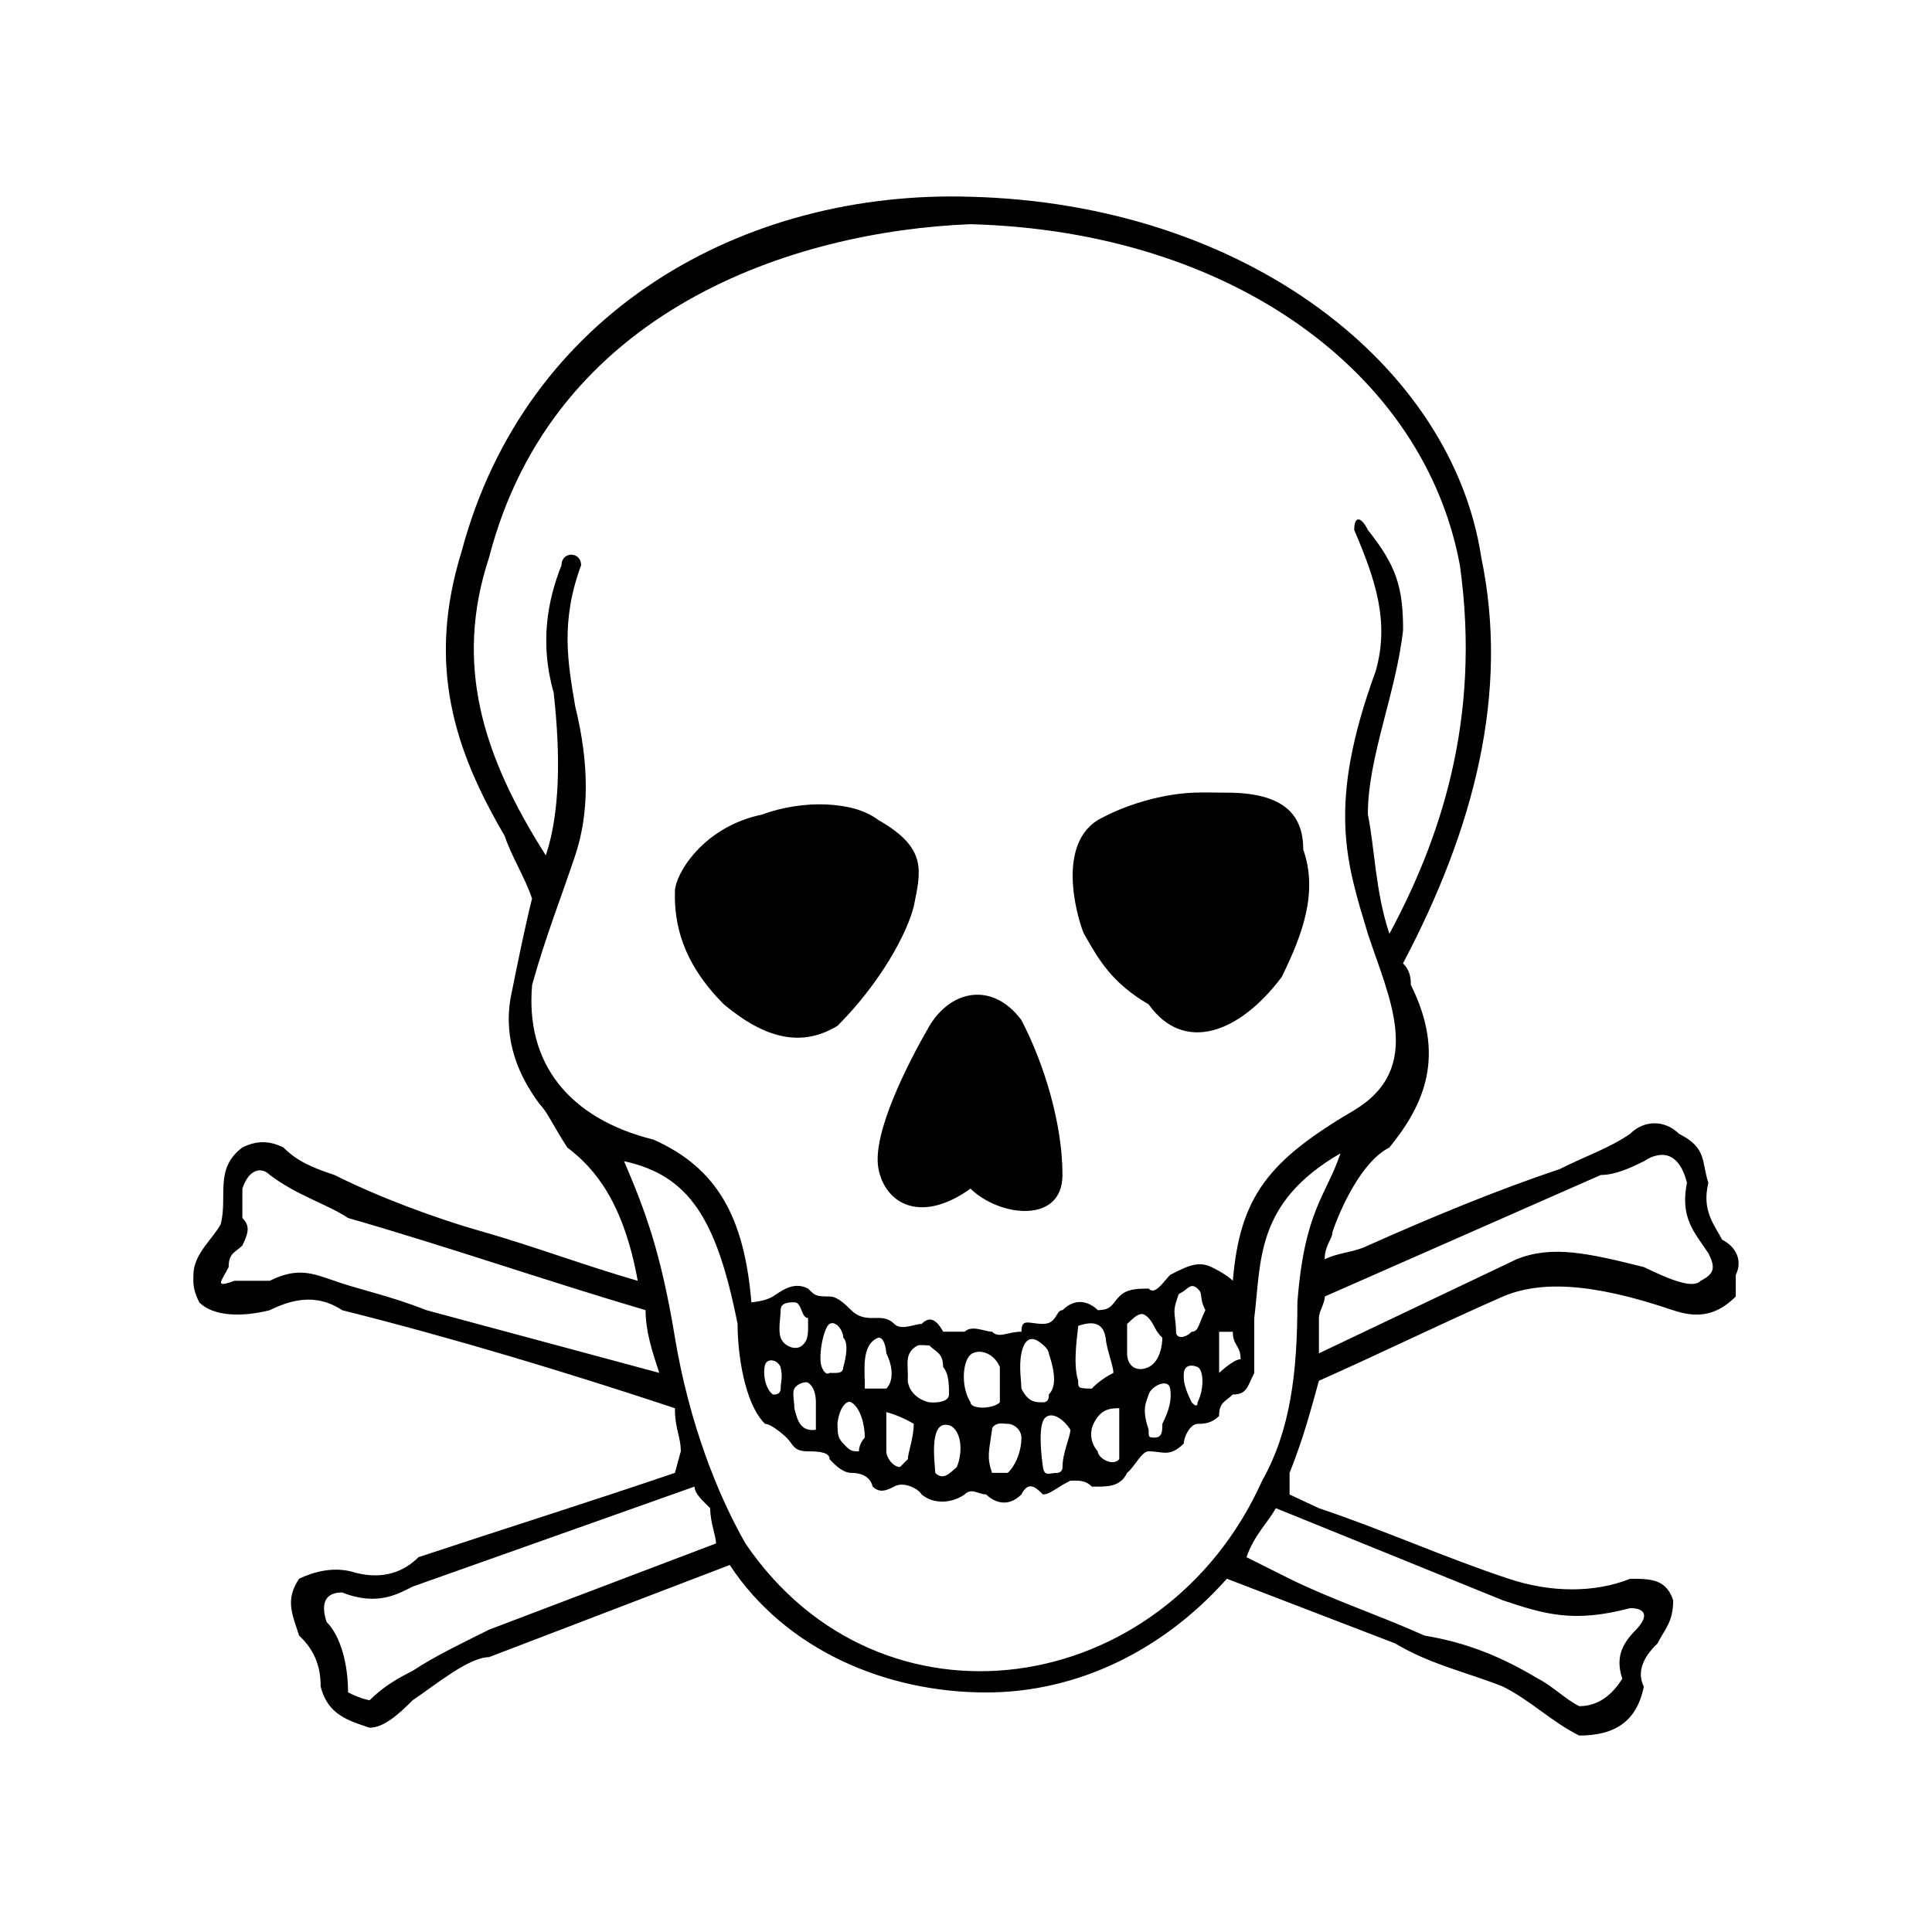 <svg xmlns="http://www.w3.org/2000/svg" xmlns:xlink="http://www.w3.org/1999/xlink" version="1.1" x="0px" y="0px" viewBox="0 0 100 100" enable-background="new 0 0 100 100" xml:space="preserve"><path fill="#000000" d="M50.233,10.184C38.521,9.818,27.215,16.09,23.891,28.549c-1.823,5.885-0.364,10.289,2.229,14.712  c0.365,1.096,1.054,2.151,1.418,3.248c-0.364,1.46-0.749,3.348-1.115,5.174c-0.364,2.191,0.426,4.018,1.52,5.479  c0.365,0.365,0.689,1.098,1.419,2.232c1.458,1.098,2.917,2.883,3.647,6.9c-2.553-0.73-5.451-1.807-8.004-2.537  c-2.594-0.729-5.511-1.848-7.7-2.943c-1.094-0.363-1.904-0.688-2.635-1.42c-0.729-0.365-1.397-0.365-2.127,0  c-1.458,1.098-0.75,2.496-1.114,3.957c-0.365,0.73-1.418,1.543-1.418,2.639c0,0.365-0.061,0.689,0.303,1.42  c0.73,0.73,2.189,0.77,3.648,0.406c1.459-0.73,2.654-0.73,3.749,0c5.835,1.461,11.712,3.246,17.223,5.072  c0,1.098,0.304,1.463,0.304,2.232l-0.304,1.115c-4.417,1.502-8.855,2.9-13.272,4.363c-0.729,0.73-1.784,1.178-3.242,0.812  c-1.094-0.365-2.168-0.061-2.938,0.303c-0.73,1.098-0.365,1.809,0,2.943c0.77,0.73,1.115,1.543,1.115,2.639  c0.364,1.461,1.438,1.766,2.533,2.131c0.729,0,1.5-0.689,2.229-1.422c1.094-0.729,2.897-2.23,3.951-2.23l12.461-4.771  c2.918,4.426,8.125,6.598,13.272,6.598c4.74,0,9.178-2.191,12.459-5.887l8.715,3.35c1.824,1.096,3.748,1.502,5.572,2.232  c1.459,0.73,2.492,1.807,3.951,2.535c1.824,0,2.979-0.711,3.344-2.535c-0.365-0.73-0.061-1.502,0.709-2.232  c0.363-0.73,0.811-1.096,0.811-2.23c-0.363-1.096-1.135-1.117-2.229-1.117c-1.822,0.73-4.092,0.73-6.279,0  c-3.324-1.096-6.547-2.557-9.83-3.652l-1.518-0.711c0-0.363,0-0.709,0-1.115c0.729-1.826,1.113-3.309,1.518-4.77  c3.283-1.461,6.203-2.9,9.523-4.361c1.824-0.771,4.398-0.793,8.814,0.711c1.096,0.365,2.148,0.385,3.24-0.711  c0-0.365,0-0.752,0-1.117c0.367-0.73,0.021-1.461-0.707-1.824c-0.365-0.73-1.074-1.482-0.711-2.943  c-0.363-1.096-0.059-1.807-1.518-2.536c-0.73-0.729-1.805-0.729-2.535,0c-1.053,0.729-2.188,1.096-3.645,1.825  c-3.283,1.098-6.646,2.496-9.932,3.959c-0.729,0.363-1.498,0.346-2.229,0.709c0-0.73,0.406-1.055,0.406-1.42  c0.365-1.098,1.479-3.633,2.938-4.363c1.824-2.232,2.938-4.768,1.115-8.421c0-0.365-0.041-0.751-0.406-1.116  c3.688-6.98,5.512-14.021,4.053-21.002C75.175,18.951,64.538,10.55,50.233,10.184z M50.233,11.604  c13.576,0.365,23.504,7.752,25.33,17.654c1.135,8.077-1.094,14.327-3.648,19.075c-0.729-2.191-0.75-4.363-1.115-6.189  c0-2.962,1.459-6.25,1.824-9.538c0-2.231-0.365-3.348-1.824-5.175c-0.361-0.729-0.707-0.729-0.707,0  c1.096,2.557,1.842,4.749,1.113,7.306c-2.555,6.98-1.5,9.944-0.406,13.597c1.098,3.328,2.939,6.939-0.707,9.13  c-4.418,2.599-5.916,4.445-6.281,8.828c-0.365-0.365-1.113-0.711-1.113-0.711c-0.73-0.365-1.398,0.041-2.131,0.406  c-0.361,0.365-0.787,1.076-1.111,0.711c-0.73,0-1.156,0.041-1.521,0.406c-0.364,0.363-0.383,0.709-1.114,0.709  c-0.364-0.365-1.095-0.73-1.823,0c-0.363,0-0.281,0.711-1.012,0.711S52.87,68.2,52.87,68.929c-0.729,0-1.154,0.365-1.521,0  c-0.362,0-1.051-0.363-1.416,0c-0.365,0-1.114,0-1.114,0c-0.405-0.729-0.75-0.77-1.115-0.404c-0.364,0-1.054,0.363-1.418,0  c-0.364-0.365-0.749-0.305-1.114-0.305c-0.365,0-0.75-0.041-1.114-0.406c-0.366-0.365-0.75-0.709-1.114-0.709  c-0.73,0-0.75-0.041-1.116-0.406c-0.77-0.406-1.413,0.15-1.823,0.406c-0.41,0.254-1.114,0.303-1.114,0.303  c-0.365-4.422-1.783-6.959-5.066-8.422c-4.417-1.095-6.646-3.997-6.281-8.015c0.729-2.597,1.499-4.505,2.229-6.696  c0.73-2.19,0.73-4.749,0-7.711c-0.364-2.19-0.79-4.342,0.304-7.306c0-0.731-1.014-0.73-1.014,0  c-0.729,1.826-1.134,4.038-0.405,6.596c0.365,3.286,0.324,6.23-0.406,8.421c-3.283-5.154-4.761-9.902-2.938-15.422  C28.633,16.028,41.074,11.97,50.233,11.604z M61.782,41.028c-1.729,0.07-3.631,0.667-4.965,1.422  c-2.314,1.449-0.855,5.622-0.708,5.885c0.795,1.415,1.479,2.557,3.345,3.652c1.822,2.557,4.701,1.501,6.889-1.421  c1.096-2.231,1.883-4.402,1.113-6.595c0-1.827-1.033-2.943-3.951-2.943C62.958,41.028,62.362,41.006,61.782,41.028z M42.736,41.638  c-1.053-0.046-2.291,0.146-3.295,0.524c-3.108,0.65-4.482,3.122-4.506,3.939c-0.048,1.661,0.345,3.693,2.533,5.885  c2.188,1.826,4.054,2.212,5.877,1.115c2.188-2.19,3.585-4.728,3.953-6.188c0.363-1.827,0.729-3.003-1.825-4.464  C44.742,41.9,43.791,41.684,42.736,41.638z M48.105,53.103c-1.071,1.852-2.998,5.581-2.633,7.406  c0.364,1.826,2.208,2.842,4.761,1.016c1.5,1.463,4.761,1.848,4.761-0.711c0-2.598-0.923-5.71-2.127-8.016  C51.386,50.812,49.24,51.216,48.105,53.103z M69.382,59.697c-0.73,2.19-1.863,2.923-2.229,7.71c0,3.654-0.365,6.637-1.824,9.234  c-5.107,11.363-19.777,13.516-26.746,3.246c-1.46-2.557-2.919-6.27-3.648-10.652c-0.729-4.424-1.54-6.576-2.634-9.133  c3.324,0.73,4.782,2.902,5.876,8.422c0,1.461,0.324,4.078,1.419,5.174c0.364,0,1.114,0.711,1.114,0.711  c0.365,0.367,0.344,0.711,1.115,0.711c0.688,0,1.114,0.082,1.114,0.406c0.365,0.406,0.75,0.709,1.115,0.709  c0.729,0,1.028,0.346,1.114,0.711c0.369,0.348,0.698,0.207,1.114,0c0.452-0.279,1.23,0.076,1.419,0.406  c0.644,0.537,1.585,0.451,2.229,0c0.363-0.365,0.709,0,1.113,0c0.365,0.363,1.096,0.73,1.825,0c0.363-0.73,0.748-0.365,1.113,0  c0.364,0,0.688-0.346,1.419-0.711c0.363,0,0.749-0.061,1.113,0.305c0.729,0,1.459,0.062,1.824-0.711  c0.404-0.322,0.748-1.115,1.115-1.115c0.729,0,1.092,0.326,1.822-0.406c0-0.363,0.346-1.014,0.711-1.014  c0.361,0,0.748-0.041,1.113-0.406c0-0.73,0.344-0.75,0.707-1.115c0.73,0,0.752-0.387,1.115-1.115v-2.842  C65.288,65.257,64.964,62.253,69.382,59.697z M85.796,59.8c0.699-0.137,1.246,0.324,1.52,1.42c-0.363,1.826,0.385,2.559,1.113,3.652  c0.365,0.73,0.324,1.055-0.404,1.422c-0.365,0.404-1.439,0.02-2.939-0.711c-2.918-0.73-4.76-1.137-6.584-0.406l-10.234,4.871  c0-0.73,0-1.098,0-1.826c0-0.365,0.305-0.752,0.305-1.117l14.287-6.289c0.729,0,1.496-0.346,2.229-0.711  C85.368,59.921,85.562,59.845,85.796,59.8z M13.254,60.61c0.273-0.091,0.527,0.02,0.709,0.203c1.459,1.096,2.959,1.502,4.052,2.23  c5.106,1.463,10.294,3.268,15.4,4.771c0,1.096,0.345,2.148,0.709,3.246l-12.056-3.246c-1.823-0.73-3.667-1.117-4.762-1.521  c-1.094-0.367-1.884-0.73-3.343,0c-0.365,0-1.094,0-1.824,0c-1.094,0.404-0.668,0.02-0.304-0.711c0-0.73,0.345-0.752,0.71-1.115  c0.364-0.732,0.364-1.057,0-1.422c0-0.365,0-1.156,0-1.521C12.729,60.978,12.981,60.702,13.254,60.61z M61.231,66.854  c0.277-0.178,0.428-0.457,0.756-0.154s0.039,0.385,0.404,1.115c-0.365,0.73-0.346,1.115-0.709,1.115  c-0.363,0.365-0.811,0.365-0.811,0c0-0.73-0.184-0.965,0-1.521C61.052,66.853,60.952,67.03,61.231,66.854z M41.116,67.407  c0.404,0,0.343,0.812,0.708,0.812c0,0.73,0.056,1.111-0.303,1.422c-0.36,0.309-0.976,0.004-1.115-0.406c-0.14-0.412,0-1.057,0-1.42  C40.406,67.45,40.751,67.407,41.116,67.407z M59.149,68.019c0.092,0.012,0.213,0.111,0.305,0.203  c0.324,0.363,0.305,0.648,0.709,1.016c0,0.363-0.117,1.236-0.709,1.52c-0.594,0.285-1.115-0.02-1.115-0.709s0-1.156,0-1.521  C58.644,68.251,58.874,67.983,59.149,68.019z M42.939,68.524c0.321-0.189,0.709,0.346,0.709,0.711c0.365,0.365,0,1.521,0,1.521  c0,0.363-0.344,0.305-0.709,0.305c0,0-0.204,0.195-0.406-0.305C42.332,70.257,42.617,68.716,42.939,68.524z M57.226,69.235  c0.05,0.605,0.404,1.461,0.404,1.826c-0.73,0.365-1.115,0.811-1.115,0.811c-0.729,0-0.709-0.041-0.709-0.406  c-0.305-0.918,0-2.602,0-2.84C56.138,68.526,57.058,68.188,57.226,69.235z M63.101,68.933c0.365,0,0.709,0,0.709,0  c0,0.729,0.404,0.689,0.404,1.42c-0.365,0-1.113,0.709-1.113,0.709V68.933z M45.472,69.235c0.364,0,0.404,0.812,0.404,0.812  c0.366,0.729,0.366,1.461,0,1.826c-0.364,0-0.749,0-1.114,0C44.788,71.044,44.52,69.595,45.472,69.235z M53.826,69.478  c0.49,0.363,0.459,0.57,0.459,0.57c0.364,1.096,0.364,1.766,0,2.131c0,0,0.062,0.404-0.303,0.404c-0.365,0-0.75,0.021-1.115-0.709  c0-0.365-0.14-1.133,0-1.826S53.339,69.11,53.826,69.478z M47.499,69.642c0.182-0.047,0.426,0,0.606,0  c0.364,0.365,0.71,0.387,0.71,1.115c0.324,0.365,0.304,1.057,0.304,1.422s-0.577,0.443-1.014,0.404  c-0.642-0.127-1.188-0.67-1.114-1.316C46.999,70.585,46.81,70.011,47.499,69.642z M50.335,70.048  c0.506-0.246,1.158,0.086,1.418,0.709c0,0.365,0,1.461,0,1.826c-0.363,0.367-1.52,0.367-1.52,0  C49.694,71.741,49.828,70.292,50.335,70.048z M40.389,70.728c0.15,0.547,0.017,0.781,0.017,1.146S40,72.177,40,72.177  c-0.447-0.355-0.506-1.166-0.405-1.521S40.195,70.341,40.389,70.728z M61.987,70.757c0.305,0.139,0.363,1.098,0,1.826  c0,0.367-0.305,0-0.305,0c-0.363-0.729-0.443-1.109-0.406-1.521C61.315,70.651,61.683,70.62,61.987,70.757z M41.824,71.569  c0.148,0.086,0.406,0.355,0.406,1.014c0,1.098,0,1.057,0,1.422c-0.767,0.105-0.953-0.434-1.114-1.117c0-0.365-0.119-0.779,0-1.014  C41.234,71.642,41.676,71.483,41.824,71.569z M60.567,71.874c0.09,0.555-0.039,1.096-0.404,1.824c0,0.367,0,0.711-0.404,0.711  c-0.324,0-0.305-0.039-0.305-0.404c-0.365-1.096-0.141-1.379,0-1.826C59.591,71.731,60.479,71.317,60.567,71.874z M44.053,72.583  c0.453,0.242,0.709,1.098,0.709,1.826c0,0-0.304,0.305-0.304,0.711c-0.365,0-0.446,0-0.811-0.406  c-0.365-0.363-0.266-0.691-0.304-1.016C43.454,72.747,43.882,72.464,44.053,72.583z M57.933,72.888c0,1.098,0,1.908,0,2.641  c-0.364,0.404-1.114-0.082-1.114-0.408c-0.364-0.406-0.433-0.969-0.224-1.42C56.954,72.978,57.367,72.888,57.933,72.888z   M45.876,73.091c0.472,0.125,0.99,0.346,1.419,0.607c0,0.73-0.305,1.504-0.305,1.828l-0.404,0.406c-0.365,0-0.71-0.486-0.71-0.812  C45.876,74.444,45.876,73.769,45.876,73.091z M55.402,74.005c0,0.365-0.407,1.197-0.407,1.928c0,0.324-0.303,0.305-0.303,0.305  c-0.365,0-0.635,0.213-0.709-0.305c-0.077-0.52-0.271-2.152,0.102-2.537C54.456,73.011,55.105,73.509,55.402,74.005z M51.652,73.698  c0.138-0.045,0.325,0,0.506,0c0.365,0,0.71,0.346,0.71,0.711c0,0.771-0.345,1.502-0.71,1.826c0,0-0.444,0-0.812,0  c-0.277-0.84-0.157-1.076,0-2.23C51.347,73.821,51.517,73.745,51.652,73.698z M49.22,73.802c0.584,0.357,0.604,1.426,0.305,2.131  c-0.365,0.324-0.709,0.711-1.114,0.305C48.376,75.62,48.054,73.356,49.22,73.802z M35.948,76.946c0,0.365,0.445,0.752,0.811,1.117  c0,0.729,0.304,1.459,0.304,1.824l-11.752,4.465c-1.46,0.73-2.857,1.4-3.952,2.131c-0.729,0.365-1.499,0.793-2.228,1.521  c0,0-0.385-0.041-1.115-0.406c0-1.461-0.385-2.922-1.115-3.65c-0.364-1.137,0.082-1.523,0.811-1.523  c1.823,0.73,2.917,0.061,3.647-0.303L35.948,76.946z M66.038,78.063l11.752,4.77c2.189,0.73,3.668,1.176,6.586,0.404  c0.73,0,1.033,0.346,0.305,1.117c-0.729,0.73-1.074,1.439-0.711,2.537c-0.688,1.096-1.498,1.42-2.229,1.42  c-0.73-0.365-1.398-1.057-2.127-1.42c-1.824-1.098-3.648-1.867-5.877-2.232c-2.553-1.137-4.764-1.848-6.988-2.943l-2.229-1.115  C64.884,79.505,65.632,78.794,66.038,78.063z"></path></svg>